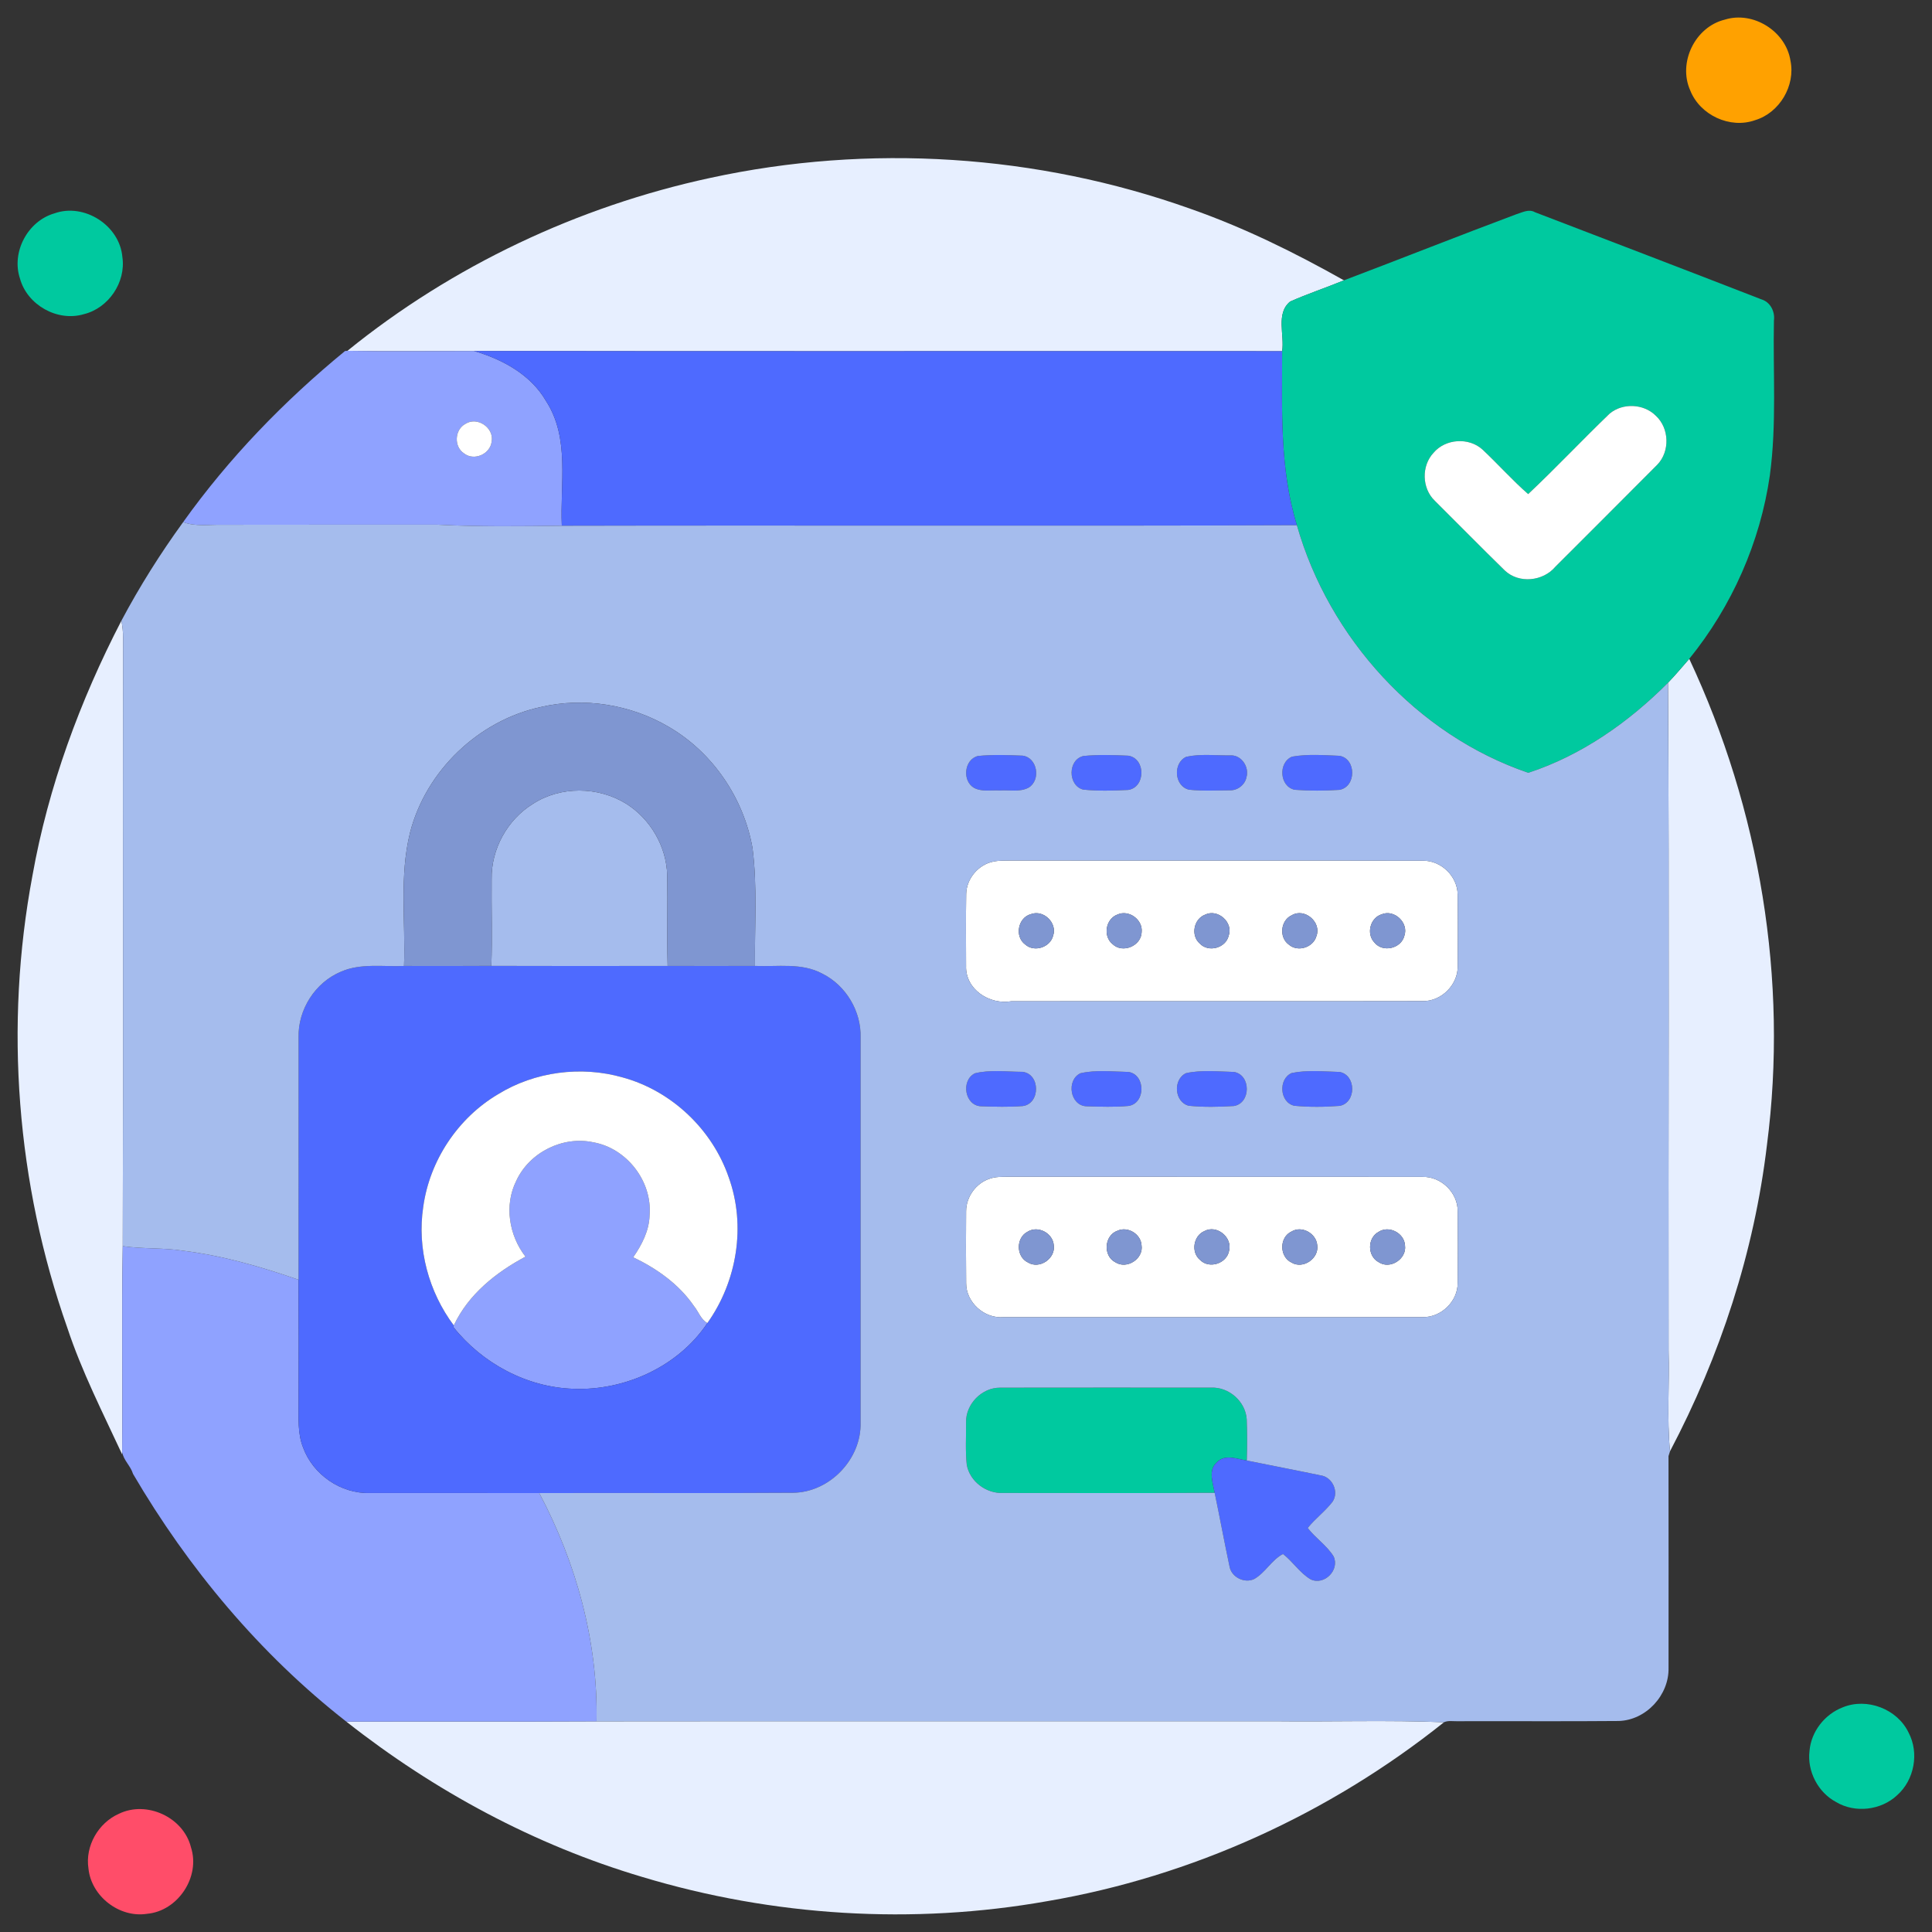 <?xml version="1.0" encoding="UTF-8" ?><!DOCTYPE svg PUBLIC "-//W3C//DTD SVG 1.1//EN"
    "http://www.w3.org/Graphics/SVG/1.1/DTD/svg11.dtd">
<svg width="512pt" height="512pt" viewBox="0 0 512 512" version="1.1"
    xmlns="http://www.w3.org/2000/svg">
    <rect x="0" y="0" width="512" height="512" fill="#333333" stroke="none"/>
    <g id="#ffa100ff">
        <path fill="#ffa100" opacity="1.00"
            d=" M 457.07 5.21 C 464.62 2.84 473.27 8.28 474.49 16.07 C 475.86 22.70 471.61 29.88 465.14 31.84 C 458.47 34.23 450.50 30.50 447.92 23.94 C 444.63 16.56 449.22 7.13 457.07 5.21 Z" />
    </g>
    <g id="#e7efffff">
        <path fill="#e7efff" opacity="1.00"
            d=" M 188.18 47.16 C 230.27 38.00 274.88 40.87 315.46 55.33 C 329.62 60.28 343.11 66.94 356.16 74.29 C 351.44 76.24 346.57 77.84 341.91 79.91 C 338.04 83.04 340.46 88.79 339.78 93.07 C 268.39 93.02 197.00 93.14 125.61 93.01 C 114.43 93.02 103.25 93.17 92.07 92.97 C 119.90 70.42 153.19 54.71 188.18 47.16 Z" />
        <path fill="#e7efff" opacity="1.00"
            d=" M 32.18 164.48 C 32.46 165.97 32.62 167.47 32.62 168.99 C 32.52 222.74 32.70 276.49 32.53 330.24 C 32.22 348.42 32.54 366.61 32.37 384.79 L 32.36 385.41 C 27.25 374.39 21.68 363.49 17.85 351.91 C 4.37 313.68 1.12 271.89 8.60 232.05 C 12.80 208.45 21.18 185.73 32.18 164.48 Z" />
        <path fill="#e7efff" opacity="1.00"
            d=" M 442.04 180.93 C 444.01 178.91 445.80 176.71 447.67 174.60 C 466.37 214.50 473.95 259.66 468.26 303.43 C 464.89 331.79 455.88 359.36 442.57 384.60 C 441.71 375.75 442.45 366.82 442.19 357.94 C 442.09 298.93 442.40 239.93 442.04 180.93 Z" />
        <path fill="#e7efff" opacity="1.00"
            d=" M 91.78 456.25 C 113.89 456.14 135.99 456.30 158.09 456.17 C 218.05 456.10 278.01 456.17 337.97 456.14 C 352.87 456.32 367.79 455.80 382.68 456.41 C 352.33 480.65 315.89 497.28 277.58 503.82 C 241.94 510.15 204.84 507.86 170.20 497.41 C 141.70 488.96 115.10 474.62 91.78 456.25 Z" />
    </g>
    <g id="#00c99fff">
        <path fill="#00c99f" opacity="1.00"
            d=" M 14.40 56.55 C 22.33 53.71 31.71 59.74 32.43 68.11 C 33.42 74.79 28.77 81.66 22.22 83.26 C 15.24 85.34 7.23 80.85 5.30 73.84 C 2.95 66.84 7.33 58.60 14.40 56.55 Z" />
        <path fill="#00c99f" opacity="1.00"
            d=" M 401.78 56.80 C 403.38 56.33 405.13 55.29 406.78 56.24 C 426.79 63.91 446.80 71.57 466.78 79.33 C 469.16 80.03 470.43 82.58 470.11 84.95 C 469.83 98.62 470.87 112.37 469.03 125.97 C 466.47 143.72 458.97 160.68 447.67 174.60 C 445.80 176.71 444.01 178.91 442.04 180.93 C 431.64 191.39 419.09 200.20 405.02 204.80 C 375.54 194.77 352.18 169.06 343.69 139.19 C 339.08 124.25 339.77 108.50 339.78 93.07 C 340.46 88.79 338.04 83.04 341.91 79.91 C 346.57 77.84 351.44 76.24 356.16 74.29 C 371.39 68.52 386.52 62.51 401.78 56.80 M 426.55 109.63 C 419.27 116.63 412.33 124.02 404.98 130.94 C 400.77 127.26 396.99 122.99 392.89 119.15 C 389.28 115.84 383.07 116.24 379.91 119.99 C 376.64 123.46 376.80 129.43 380.25 132.72 C 386.43 138.86 392.54 145.09 398.78 151.18 C 402.53 154.74 408.92 154.07 412.19 150.19 C 421.20 141.18 430.22 132.18 439.20 123.15 C 442.60 119.63 442.40 113.45 438.79 110.16 C 435.59 106.96 430.01 106.71 426.55 109.63 Z" />
        <path fill="#00c99f" opacity="1.00"
            d=" M 256.02 376.91 C 255.93 372.09 260.19 367.72 265.03 367.75 C 283.68 367.71 302.33 367.74 320.98 367.74 C 325.67 367.53 330.07 371.40 330.39 376.09 C 330.54 379.74 330.52 383.40 330.41 387.05 C 327.82 386.66 324.62 385.27 322.48 387.52 C 320.09 389.66 321.45 392.96 321.90 395.61 C 303.24 395.73 284.58 395.65 265.92 395.65 C 261.42 395.89 257.00 392.65 256.20 388.16 C 255.80 384.43 256.06 380.65 256.02 376.91 Z" />
        <path fill="#00c99f" opacity="1.00"
            d=" M 488.35 452.46 C 494.77 449.82 502.83 452.90 505.81 459.19 C 508.65 464.58 507.31 471.74 502.74 475.77 C 498.50 479.75 491.59 480.56 486.59 477.56 C 481.79 475.02 478.88 469.39 479.54 464.01 C 479.96 458.89 483.58 454.29 488.35 452.46 Z" />
    </g>
    <g id="#8fa2ffff">
        <path fill="#8fa2ff" opacity="1.00"
            d=" M 91.43 93.03 L 92.07 92.97 C 103.25 93.17 114.43 93.02 125.61 93.01 C 133.17 95.24 140.64 99.25 144.71 106.29 C 151.09 116.13 148.38 128.31 148.89 139.33 C 137.91 139.48 126.92 139.62 115.96 139.05 C 96.97 139.05 77.98 139.04 58.99 139.07 C 55.51 138.99 51.89 139.62 48.54 138.36 C 60.66 121.38 75.31 106.25 91.43 93.03 M 123.32 112.34 C 120.45 113.89 120.25 118.41 123.00 120.17 C 125.65 122.23 129.91 120.34 130.29 117.04 C 131.00 113.36 126.47 110.28 123.32 112.34 Z" />
        <path fill="#8fa2ff" opacity="1.00"
            d=" M 136.81 312.94 C 140.27 305.41 149.12 300.96 157.23 302.72 C 166.10 304.29 172.87 313.04 172.15 322.02 C 172.05 326.14 170.10 329.87 167.81 333.19 C 174.08 336.19 179.95 340.34 183.93 346.15 C 185.13 347.62 185.72 349.65 187.46 350.62 C 179.83 362.10 165.64 368.58 152.01 368.05 C 139.64 367.67 127.80 361.33 120.13 351.65 L 120.26 351.25 C 124.11 343.02 131.47 337.17 139.26 333.03 C 134.90 327.40 133.57 319.43 136.81 312.94 Z" />
        <path fill="#8fa2ff" opacity="1.00"
            d=" M 32.53 330.24 C 37.86 331.03 43.28 330.62 48.61 331.47 C 59.06 332.76 69.20 335.71 79.12 339.15 C 79.16 350.10 79.15 361.04 79.13 371.99 C 79.14 375.89 78.86 379.94 80.33 383.63 C 82.95 390.80 90.33 395.88 97.98 395.66 C 112.95 395.67 127.93 395.64 142.91 395.68 C 152.74 414.21 158.50 435.11 158.09 456.17 C 135.99 456.30 113.89 456.14 91.78 456.25 C 68.87 438.34 49.84 415.52 35.25 390.59 C 34.64 388.50 32.70 386.95 32.37 384.79 C 32.54 366.61 32.22 348.42 32.53 330.24 Z" />
    </g>
    <g id="#4e6affff">
        <path fill="#4e6aff" opacity="1.00"
            d=" M 125.61 93.01 C 197.00 93.14 268.39 93.02 339.78 93.07 C 339.77 108.50 339.08 124.25 343.69 139.19 C 278.76 139.44 213.82 139.18 148.89 139.33 C 148.38 128.31 151.09 116.13 144.71 106.29 C 140.64 99.25 133.17 95.24 125.61 93.01 Z" />
        <path fill="#4e6aff" opacity="1.00"
            d=" M 259.18 200.34 C 263.10 199.95 267.08 200.08 271.02 200.26 C 274.94 200.78 275.89 206.69 272.63 208.71 C 270.31 209.99 267.51 209.30 264.99 209.48 C 262.73 209.33 260.26 209.90 258.18 208.82 C 254.93 207.01 255.47 201.25 259.18 200.34 Z" />
        <path fill="#4e6aff" opacity="1.00"
            d=" M 287.16 200.34 C 291.09 199.96 295.09 200.07 299.04 200.27 C 303.65 201.02 303.63 208.62 299.00 209.34 C 295.03 209.54 291.00 209.66 287.04 209.25 C 282.93 208.15 282.95 201.26 287.16 200.34 Z" />
        <path fill="#4e6aff" opacity="1.00"
            d=" M 314.37 200.56 C 318.20 199.71 322.23 200.25 326.14 200.18 C 329.05 200.09 331.11 203.29 330.33 205.98 C 329.93 207.98 327.99 209.50 325.95 209.44 C 322.34 209.45 318.71 209.67 315.12 209.28 C 311.17 208.38 310.77 202.19 314.37 200.56 Z" />
        <path fill="#4e6aff" opacity="1.00"
            d=" M 342.41 200.52 C 346.52 199.79 350.84 200.12 355.01 200.30 C 359.48 201.12 359.46 208.51 354.97 209.32 C 351.02 209.58 347.04 209.60 343.10 209.30 C 339.06 208.43 338.68 202.07 342.41 200.52 Z" />
        <path fill="#4e6aff" opacity="1.00"
            d=" M 90.37 257.50 C 95.63 255.20 101.51 256.24 107.07 255.99 C 114.78 256.02 122.49 256.01 130.21 255.97 C 145.78 256.03 161.36 256.00 176.93 255.98 C 184.65 256.00 192.36 256.02 200.08 255.98 C 206.04 256.25 212.47 255.06 217.95 258.04 C 224.22 261.17 228.29 268.05 228.06 275.04 C 228.07 309.02 228.08 343.00 228.06 376.98 C 228.32 386.69 219.85 395.52 210.13 395.60 C 187.73 395.76 165.31 395.60 142.91 395.68 C 127.93 395.64 112.95 395.67 97.98 395.66 C 90.33 395.88 82.95 390.80 80.33 383.63 C 78.86 379.94 79.14 375.89 79.13 371.99 C 79.15 361.04 79.16 350.10 79.12 339.15 C 79.13 317.75 79.11 296.34 79.13 274.94 C 78.93 267.55 83.54 260.34 90.37 257.50 M 132.00 289.98 C 121.34 296.28 113.83 307.59 112.16 319.86 C 110.50 330.88 113.61 342.36 120.26 351.25 L 120.13 351.65 C 127.80 361.33 139.64 367.67 152.01 368.05 C 165.64 368.58 179.83 362.10 187.46 350.62 C 195.32 339.59 197.75 324.82 193.12 312.01 C 188.78 299.33 177.97 289.06 165.01 285.53 C 154.02 282.39 141.74 283.98 132.00 289.98 Z" />
        <path fill="#4e6aff" opacity="1.00"
            d=" M 258.38 284.43 C 262.45 283.43 266.82 284.03 270.99 284.05 C 275.72 284.60 275.76 292.47 271.05 293.12 C 267.38 293.40 263.68 293.30 260.01 293.18 C 255.61 293.01 254.59 286.26 258.38 284.43 Z" />
        <path fill="#4e6aff" opacity="1.00"
            d=" M 286.33 284.42 C 290.46 283.47 294.87 283.99 299.09 284.08 C 303.65 284.81 303.63 292.44 299.03 293.09 C 295.35 293.43 291.64 293.28 287.96 293.18 C 283.54 293.04 282.51 286.22 286.33 284.42 Z" />
        <path fill="#4e6aff" opacity="1.00"
            d=" M 314.30 284.40 C 318.42 283.49 322.82 283.97 327.04 284.08 C 331.57 284.87 331.53 292.38 326.97 293.11 C 323.01 293.35 318.98 293.44 315.04 293.04 C 311.20 292.07 310.79 286.06 314.30 284.40 Z" />
        <path fill="#4e6aff" opacity="1.00"
            d=" M 342.31 284.36 C 346.44 283.51 350.81 283.96 355.02 284.08 C 359.47 284.92 359.46 292.26 355.00 293.07 C 351.02 293.38 346.97 293.42 343.00 293.04 C 339.09 292.14 338.71 285.93 342.31 284.36 Z" />
        <path fill="#4e6aff" opacity="1.00"
            d=" M 322.48 387.52 C 324.62 385.27 327.82 386.66 330.41 387.05 C 336.93 388.39 343.47 389.62 349.98 390.99 C 353.10 391.40 354.93 395.38 353.13 397.98 C 351.19 400.52 348.55 402.43 346.56 404.93 C 348.63 407.63 351.62 409.55 353.42 412.46 C 355.10 416.05 350.94 420.26 347.34 418.55 C 344.46 416.85 342.63 413.86 340.01 411.83 C 337.02 413.35 335.34 416.78 332.37 418.46 C 329.81 419.68 326.38 418.00 325.85 415.19 C 324.47 408.68 323.26 402.13 321.90 395.61 C 321.45 392.96 320.09 389.66 322.48 387.52 Z" />
    </g>
    <g id="#ffffffff">
        <path fill="#ffffff" opacity="1.00"
            d=" M 426.55 109.63 C 430.01 106.71 435.59 106.96 438.79 110.16 C 442.40 113.45 442.60 119.63 439.20 123.15 C 430.22 132.18 421.20 141.18 412.19 150.19 C 408.92 154.07 402.53 154.74 398.78 151.18 C 392.54 145.09 386.43 138.86 380.25 132.72 C 376.80 129.43 376.64 123.46 379.91 119.99 C 383.07 116.24 389.28 115.84 392.89 119.15 C 396.99 122.99 400.77 127.26 404.98 130.94 C 412.33 124.02 419.27 116.63 426.55 109.63 Z" />
        <path fill="#ffffff" opacity="1.00"
            d=" M 123.32 112.34 C 126.47 110.28 131.00 113.36 130.29 117.04 C 129.91 120.34 125.65 122.23 123.00 120.17 C 120.25 118.41 120.45 113.89 123.32 112.34 Z" />
        <path fill="#ffffff" opacity="1.00"
            d=" M 263.26 228.33 C 264.83 228.01 266.45 228.07 268.05 228.05 C 304.41 228.10 340.76 228.01 377.12 228.10 C 381.91 228.03 386.25 232.23 386.29 237.04 C 386.37 243.34 386.34 249.66 386.31 255.96 C 386.44 260.97 381.94 265.45 376.94 265.30 C 340.64 265.38 304.33 265.29 268.03 265.34 C 262.26 266.35 255.81 262.21 256.02 255.99 C 256.00 249.63 255.95 243.26 256.05 236.90 C 256.14 232.84 259.27 229.11 263.26 228.33 M 273.19 242.26 C 269.76 243.17 268.82 248.19 271.68 250.29 C 274.07 252.45 278.32 251.07 279.09 247.97 C 280.25 244.59 276.54 240.98 273.19 242.26 M 296.15 242.36 C 293.01 243.49 292.23 248.08 294.82 250.18 C 297.46 252.78 302.47 250.69 302.55 247.00 C 302.89 243.72 299.16 241.00 296.15 242.36 M 319.36 242.40 C 316.34 243.53 315.50 247.91 317.95 250.05 C 320.26 252.50 324.83 251.24 325.61 247.99 C 326.90 244.45 322.73 240.74 319.36 242.40 M 342.33 242.55 C 339.36 243.88 338.89 248.42 341.55 250.33 C 343.95 252.42 348.07 251.07 348.88 248.04 C 350.24 244.36 345.74 240.53 342.33 242.55 M 366.16 242.30 C 363.10 243.23 362.02 247.50 364.24 249.78 C 366.43 252.52 371.31 251.39 372.16 248.03 C 373.40 244.58 369.53 240.90 366.16 242.30 Z" />
        <path fill="#ffffff" opacity="1.00"
            d=" M 132.00 289.98 C 141.74 283.98 154.02 282.39 165.01 285.53 C 177.97 289.06 188.78 299.33 193.12 312.01 C 197.75 324.82 195.32 339.59 187.46 350.62 C 185.72 349.65 185.13 347.62 183.93 346.15 C 179.95 340.34 174.08 336.19 167.81 333.19 C 170.10 329.87 172.05 326.14 172.15 322.02 C 172.87 313.04 166.10 304.29 157.23 302.72 C 149.12 300.96 140.27 305.41 136.81 312.94 C 133.57 319.43 134.90 327.40 139.26 333.03 C 131.47 337.17 124.11 343.02 120.26 351.25 C 113.61 342.36 110.50 330.88 112.16 319.86 C 113.83 307.59 121.34 296.28 132.00 289.98 Z" />
        <path fill="#ffffff" opacity="1.00"
            d=" M 262.29 312.37 C 263.79 311.83 265.40 311.87 266.98 311.86 C 303.66 311.89 340.34 311.83 377.02 311.89 C 381.94 311.76 386.40 316.12 386.30 321.07 C 386.35 327.36 386.36 333.66 386.30 339.95 C 386.37 344.85 381.93 349.15 377.06 349.05 C 340.04 349.09 303.01 349.05 265.99 349.06 C 260.91 349.52 256.02 345.19 256.04 340.06 C 255.97 333.69 255.98 327.31 256.03 320.94 C 256.06 317.15 258.66 313.53 262.29 312.37 M 272.32 326.42 C 269.20 328.02 269.23 333.01 272.39 334.55 C 275.47 336.47 279.78 333.53 279.26 329.98 C 279.01 326.78 275.07 324.69 272.32 326.42 M 296.14 326.16 C 292.64 327.37 292.25 332.78 295.54 334.49 C 298.59 336.51 303.10 333.61 302.52 330.00 C 302.34 327.01 298.85 324.91 296.14 326.16 M 319.18 326.25 C 316.25 327.50 315.55 331.84 318.03 333.90 C 320.45 336.37 325.11 334.85 325.72 331.47 C 326.65 327.91 322.47 324.48 319.18 326.25 M 342.26 326.37 C 338.99 327.89 339.02 333.03 342.25 334.58 C 345.33 336.45 349.60 333.50 349.08 329.98 C 348.82 326.85 345.00 324.71 342.26 326.37 M 365.32 326.47 C 362.33 328.08 362.34 332.89 365.35 334.48 C 368.38 336.53 372.84 333.64 372.34 330.06 C 372.18 326.78 368.09 324.64 365.32 326.47 Z" />
    </g>
    <g id="#a5bcedff">
        <path fill="#a5bced" opacity="1.00"
            d=" M 32.18 164.48 C 37.00 155.41 42.50 146.68 48.54 138.36 C 51.89 139.62 55.51 138.99 58.99 139.07 C 77.98 139.04 96.97 139.05 115.96 139.05 C 126.92 139.62 137.91 139.48 148.89 139.33 C 213.82 139.18 278.76 139.44 343.69 139.19 C 352.18 169.06 375.54 194.77 405.02 204.80 C 419.09 200.20 431.64 191.39 442.04 180.93 C 442.40 239.93 442.09 298.93 442.19 357.94 C 442.45 366.82 441.71 375.75 442.57 384.60 C 442.47 384.92 442.27 385.57 442.17 385.89 C 442.20 404.58 442.19 423.27 442.18 441.96 C 442.37 449.19 436.25 455.87 428.98 456.08 C 414.68 456.21 400.37 456.09 386.06 456.14 C 384.91 456.16 383.75 455.92 382.68 456.41 C 367.79 455.80 352.87 456.32 337.97 456.14 C 278.01 456.17 218.05 456.10 158.09 456.17 C 158.50 435.11 152.74 414.21 142.91 395.68 C 165.31 395.60 187.73 395.76 210.13 395.60 C 219.85 395.52 228.32 386.69 228.06 376.98 C 228.08 343.00 228.07 309.02 228.06 275.04 C 228.29 268.05 224.22 261.17 217.95 258.04 C 212.47 255.06 206.04 256.25 200.08 255.98 C 199.95 245.56 200.75 235.06 199.42 224.71 C 197.08 211.52 188.90 199.44 177.30 192.67 C 167.18 186.69 154.77 184.70 143.32 187.37 C 126.80 190.93 112.85 204.28 108.66 220.67 C 105.80 232.21 107.50 244.23 107.07 255.99 C 101.51 256.24 95.63 255.20 90.37 257.50 C 83.54 260.34 78.93 267.55 79.13 274.94 C 79.11 296.34 79.13 317.75 79.12 339.15 C 69.20 335.71 59.06 332.76 48.61 331.47 C 43.28 330.62 37.86 331.03 32.53 330.24 C 32.70 276.49 32.52 222.74 32.62 168.99 C 32.62 167.47 32.46 165.97 32.18 164.48 M 259.18 200.34 C 255.47 201.25 254.93 207.01 258.18 208.82 C 260.26 209.90 262.73 209.33 264.99 209.48 C 267.51 209.30 270.31 209.99 272.63 208.71 C 275.89 206.69 274.94 200.78 271.02 200.26 C 267.08 200.08 263.10 199.95 259.18 200.34 M 287.16 200.34 C 282.95 201.26 282.93 208.15 287.04 209.25 C 291.00 209.66 295.03 209.54 299.00 209.34 C 303.63 208.62 303.65 201.02 299.04 200.27 C 295.09 200.07 291.09 199.96 287.16 200.34 M 314.37 200.56 C 310.77 202.19 311.17 208.38 315.12 209.28 C 318.71 209.67 322.34 209.45 325.95 209.44 C 327.99 209.50 329.93 207.98 330.33 205.98 C 331.11 203.29 329.05 200.09 326.14 200.18 C 322.23 200.25 318.20 199.71 314.37 200.56 M 342.41 200.52 C 338.68 202.07 339.06 208.43 343.10 209.30 C 347.04 209.60 351.02 209.58 354.97 209.32 C 359.46 208.51 359.48 201.12 355.01 200.30 C 350.84 200.12 346.52 199.79 342.41 200.52 M 263.26 228.33 C 259.27 229.11 256.14 232.84 256.05 236.90 C 255.95 243.26 256.00 249.63 256.02 255.99 C 255.81 262.21 262.26 266.35 268.03 265.34 C 304.33 265.29 340.64 265.38 376.94 265.30 C 381.94 265.45 386.44 260.97 386.31 255.96 C 386.34 249.66 386.37 243.34 386.29 237.04 C 386.25 232.23 381.91 228.03 377.12 228.10 C 340.76 228.01 304.41 228.10 268.05 228.05 C 266.45 228.07 264.83 228.01 263.26 228.33 M 258.38 284.43 C 254.59 286.26 255.61 293.01 260.01 293.18 C 263.68 293.30 267.38 293.40 271.05 293.12 C 275.76 292.47 275.72 284.60 270.99 284.05 C 266.82 284.03 262.45 283.43 258.38 284.43 M 286.33 284.42 C 282.51 286.22 283.54 293.04 287.96 293.18 C 291.64 293.28 295.35 293.43 299.03 293.09 C 303.63 292.44 303.65 284.81 299.09 284.08 C 294.87 283.99 290.46 283.47 286.33 284.42 M 314.30 284.40 C 310.79 286.06 311.20 292.07 315.04 293.04 C 318.98 293.44 323.01 293.35 326.97 293.11 C 331.53 292.38 331.57 284.87 327.04 284.08 C 322.82 283.97 318.42 283.49 314.30 284.40 M 342.31 284.36 C 338.71 285.93 339.09 292.14 343.00 293.04 C 346.97 293.42 351.02 293.38 355.00 293.07 C 359.46 292.26 359.47 284.92 355.02 284.08 C 350.81 283.96 346.44 283.51 342.31 284.36 M 262.29 312.37 C 258.66 313.53 256.06 317.15 256.03 320.94 C 255.98 327.31 255.97 333.69 256.04 340.06 C 256.02 345.19 260.91 349.52 265.99 349.06 C 303.01 349.05 340.04 349.09 377.06 349.05 C 381.93 349.15 386.37 344.85 386.30 339.95 C 386.36 333.66 386.35 327.36 386.30 321.07 C 386.40 316.12 381.94 311.76 377.02 311.89 C 340.34 311.83 303.66 311.89 266.98 311.86 C 265.40 311.87 263.79 311.83 262.29 312.37 M 256.02 376.91 C 256.06 380.65 255.80 384.43 256.20 388.16 C 257.00 392.65 261.42 395.89 265.92 395.65 C 284.58 395.65 303.24 395.73 321.90 395.61 C 323.26 402.13 324.47 408.68 325.85 415.19 C 326.38 418.00 329.81 419.68 332.37 418.46 C 335.34 416.78 337.02 413.35 340.01 411.83 C 342.63 413.86 344.46 416.85 347.34 418.55 C 350.94 420.26 355.10 416.05 353.42 412.46 C 351.62 409.55 348.63 407.63 346.56 404.93 C 348.55 402.43 351.19 400.52 353.13 397.98 C 354.93 395.38 353.10 391.40 349.98 390.99 C 343.47 389.62 336.93 388.39 330.41 387.05 C 330.52 383.40 330.54 379.74 330.39 376.09 C 330.07 371.40 325.67 367.53 320.98 367.74 C 302.33 367.74 283.68 367.71 265.03 367.75 C 260.19 367.72 255.93 372.09 256.02 376.91 Z" />
        <path fill="#a5bced" opacity="1.00"
            d=" M 141.16 213.08 C 148.49 208.26 158.53 208.40 165.94 212.99 C 172.36 217.03 176.64 224.34 176.82 231.96 C 176.96 239.96 176.71 247.98 176.93 255.98 C 161.36 256.00 145.78 256.03 130.21 255.97 C 130.49 248.32 130.21 240.66 130.29 233.00 C 130.14 225.08 134.42 217.25 141.16 213.08 Z" />
    </g>
    <g id="#7f96d1ff">
        <path fill="#7f96d1" opacity="1.00"
            d=" M 143.32 187.37 C 154.77 184.70 167.18 186.69 177.30 192.67 C 188.90 199.44 197.08 211.52 199.42 224.71 C 200.75 235.06 199.95 245.56 200.08 255.98 C 192.36 256.02 184.65 256.00 176.93 255.98 C 176.71 247.98 176.96 239.96 176.82 231.96 C 176.64 224.34 172.36 217.03 165.94 212.99 C 158.53 208.40 148.49 208.26 141.16 213.08 C 134.42 217.25 130.14 225.08 130.29 233.00 C 130.21 240.66 130.49 248.32 130.21 255.97 C 122.49 256.01 114.78 256.02 107.07 255.99 C 107.50 244.23 105.80 232.21 108.66 220.67 C 112.85 204.28 126.80 190.93 143.32 187.37 Z" />
        <path fill="#7f96d1" opacity="1.00"
            d=" M 273.19 242.26 C 276.54 240.98 280.25 244.59 279.09 247.97 C 278.32 251.07 274.07 252.45 271.68 250.29 C 268.82 248.19 269.76 243.17 273.19 242.26 Z" />
        <path fill="#7f96d1" opacity="1.00"
            d=" M 296.15 242.36 C 299.16 241.00 302.89 243.72 302.55 247.00 C 302.47 250.69 297.46 252.78 294.82 250.18 C 292.23 248.08 293.01 243.49 296.15 242.36 Z" />
        <path fill="#7f96d1" opacity="1.00"
            d=" M 319.36 242.40 C 322.73 240.74 326.90 244.45 325.61 247.99 C 324.83 251.24 320.26 252.50 317.95 250.05 C 315.50 247.91 316.34 243.53 319.36 242.40 Z" />
        <path fill="#7f96d1" opacity="1.00"
            d=" M 342.33 242.55 C 345.74 240.53 350.24 244.36 348.88 248.04 C 348.07 251.07 343.95 252.42 341.55 250.33 C 338.89 248.42 339.36 243.88 342.33 242.55 Z" />
        <path fill="#7f96d1" opacity="1.00"
            d=" M 366.16 242.30 C 369.53 240.90 373.40 244.58 372.16 248.03 C 371.31 251.39 366.43 252.52 364.24 249.78 C 362.02 247.50 363.10 243.23 366.16 242.30 Z" />
        <path fill="#7f96d1" opacity="1.00"
            d=" M 272.32 326.42 C 275.07 324.69 279.01 326.78 279.26 329.98 C 279.78 333.53 275.47 336.47 272.39 334.55 C 269.23 333.01 269.20 328.02 272.32 326.42 Z" />
        <path fill="#7f96d1" opacity="1.00"
            d=" M 296.14 326.16 C 298.85 324.91 302.34 327.01 302.52 330.00 C 303.10 333.61 298.59 336.51 295.54 334.49 C 292.25 332.78 292.64 327.37 296.14 326.16 Z" />
        <path fill="#7f96d1" opacity="1.00"
            d=" M 319.18 326.25 C 322.47 324.48 326.65 327.91 325.72 331.47 C 325.11 334.85 320.45 336.37 318.03 333.90 C 315.55 331.84 316.25 327.50 319.18 326.25 Z" />
        <path fill="#7f96d1" opacity="1.00"
            d=" M 342.26 326.37 C 345.00 324.71 348.82 326.85 349.08 329.98 C 349.60 333.50 345.33 336.45 342.25 334.58 C 339.02 333.03 338.99 327.89 342.26 326.37 Z" />
        <path fill="#7f96d1" opacity="1.00"
            d=" M 365.32 326.47 C 368.09 324.64 372.18 326.78 372.34 330.06 C 372.84 333.64 368.38 336.53 365.35 334.48 C 362.34 332.89 362.33 328.08 365.32 326.47 Z" />
    </g>
    <g id="#ff4d69ff">
        <path fill="#ff4d69" opacity="1.00"
            d=" M 31.49 480.68 C 38.86 477.08 48.63 481.58 50.61 489.56 C 53.16 497.40 47.15 506.46 38.95 507.18 C 31.62 508.32 24.17 502.52 23.44 495.16 C 22.53 489.23 26.04 483.10 31.49 480.68 Z" />
    </g>
</svg>
